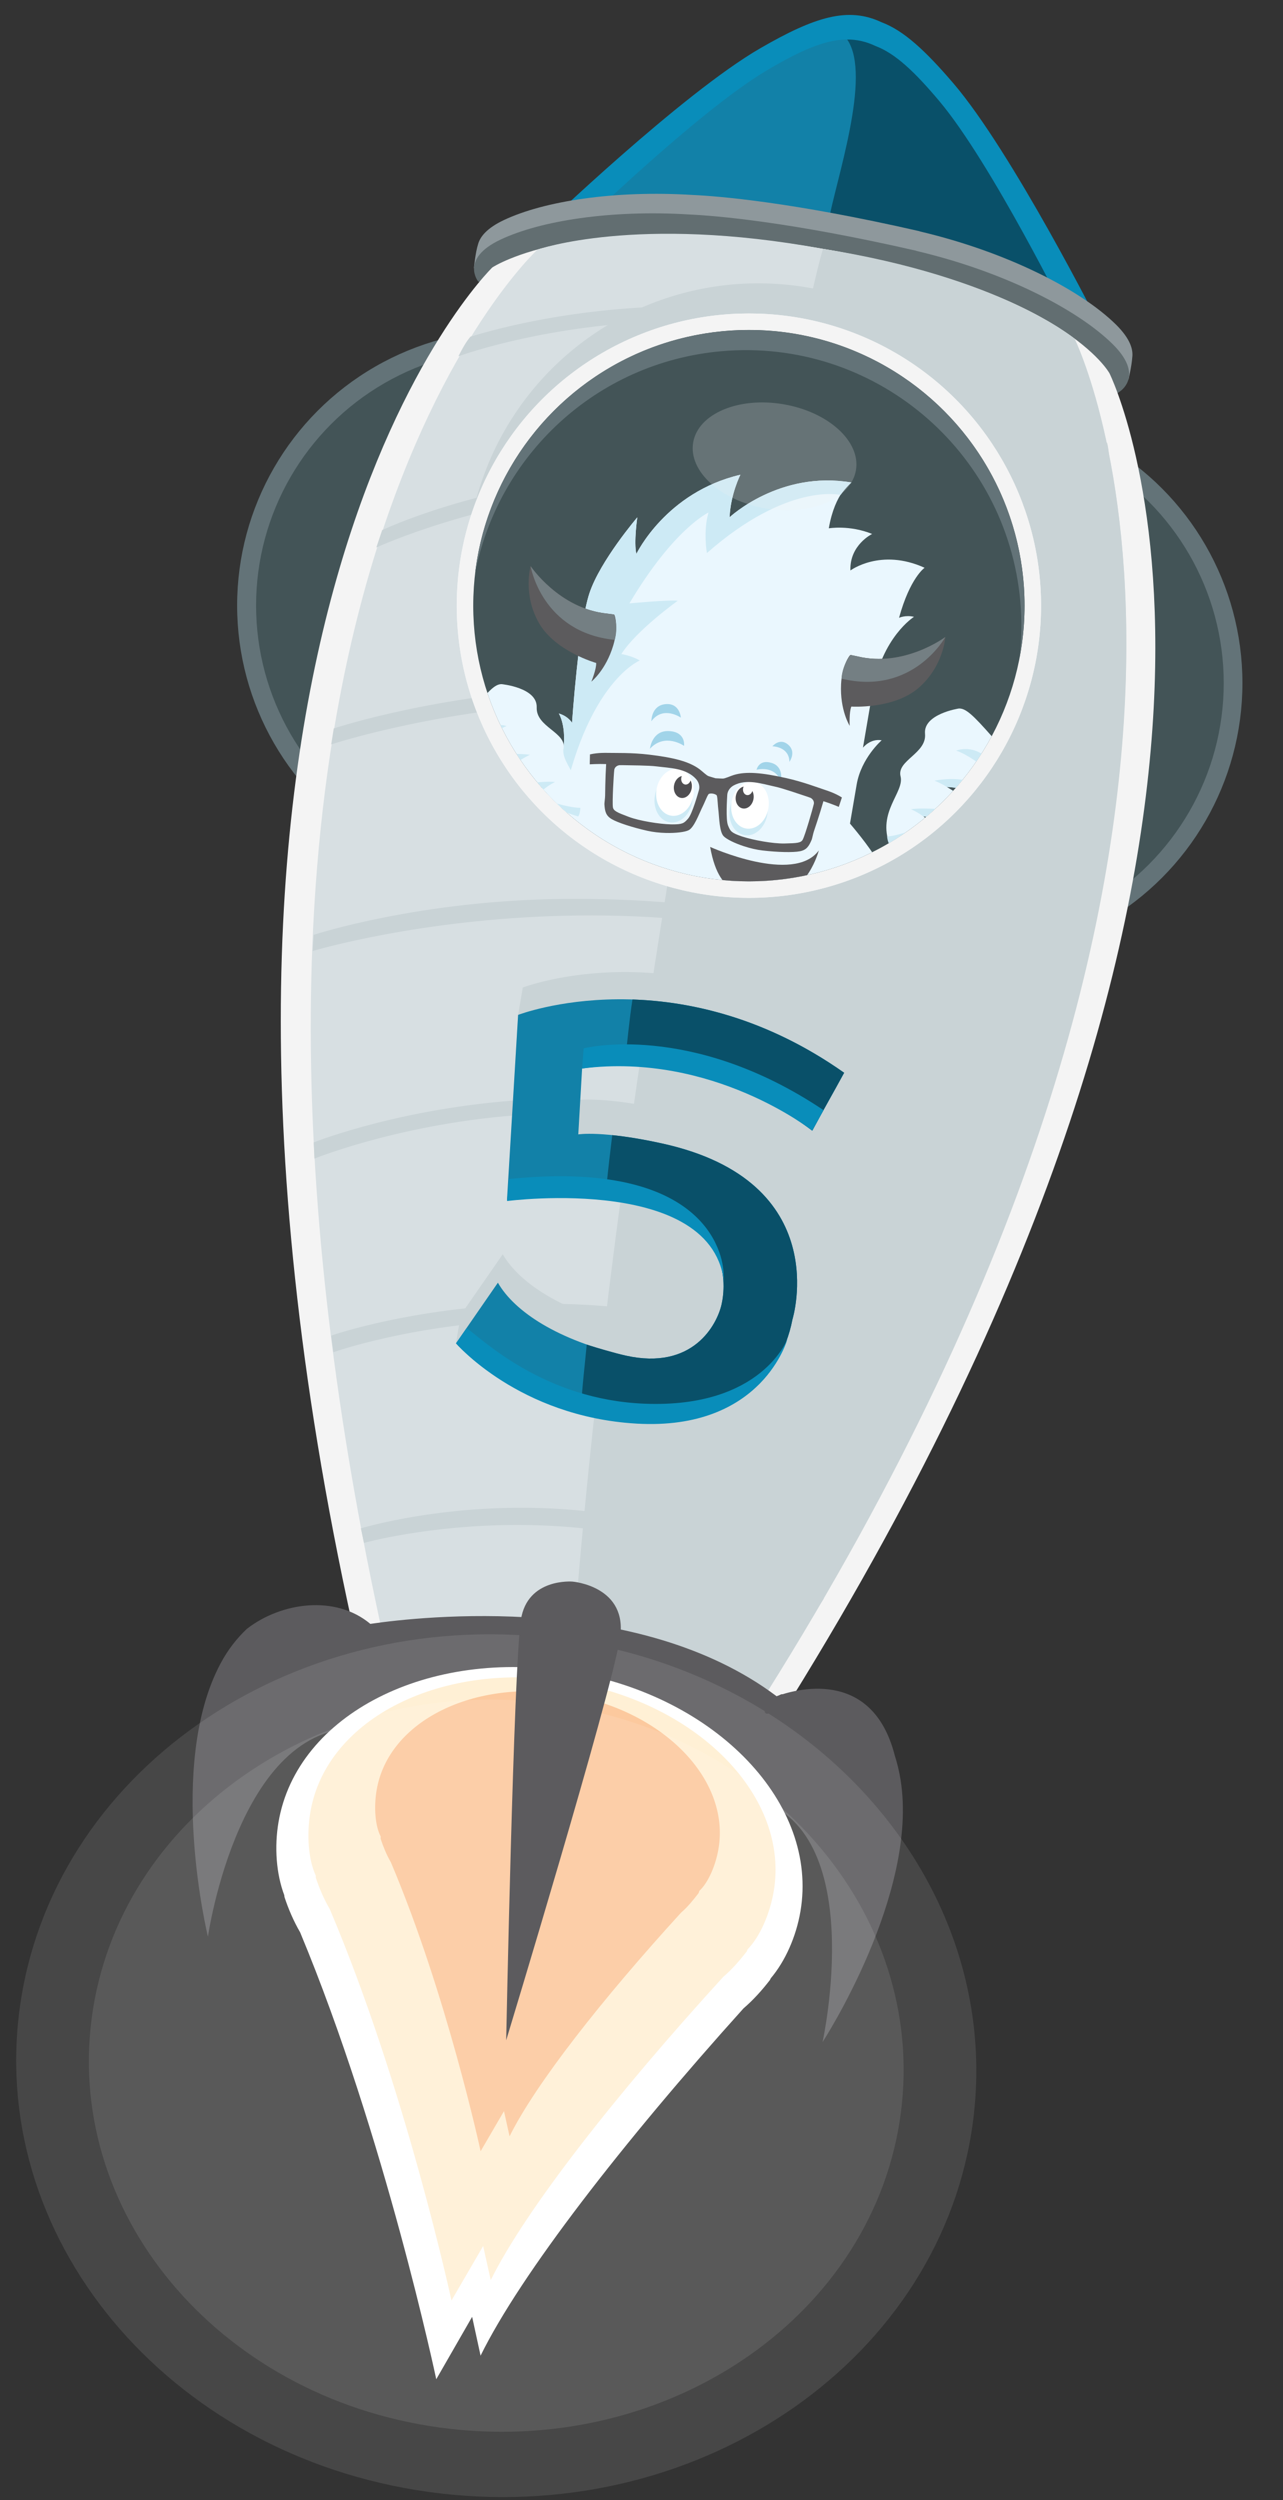<?xml version="1.0" encoding="utf-8"?>
<!-- Generator: Adobe Illustrator 17.0.0, SVG Export Plug-In . SVG Version: 6.00 Build 0)  -->
<!DOCTYPE svg PUBLIC "-//W3C//DTD SVG 1.1//EN" "http://www.w3.org/Graphics/SVG/1.1/DTD/svg11.dtd">
<svg version="1.1" id="Layer_1" xmlns="http://www.w3.org/2000/svg" xmlns:xlink="http://www.w3.org/1999/xlink" x="0px" y="0px"
	 width="275.589px" height="536.973px" viewBox="0 0 275.589 536.973" enable-background="new 0 0 275.589 536.973"
	 xml:space="preserve">
<rect x="0" y="0" width="275.589" height="536.973" fill="#333333" stroke="none"/>
<circle fill="#637378" cx="207.662" cy="146.718" r="59.214"/>
<circle fill="#435457" cx="207.662" cy="146.718" r="55.197"/>
<circle fill="#637378" cx="110.149" cy="130.054" r="59.214"/>
<circle fill="#435457" cx="110.149" cy="130.054" r="55.143"/>
<path fill="#098DBA" d="M236.16,69.811c0,0-18.752-37.179-31.391-51.934c-5.946-6.942-10.618-11.31-15.44-13.111
	c-0.004-0.035,0.005,0.035,0,0c-7.166-3.364-14.286-1.184-26.019,5.597c-16.821,9.722-46.855,38.563-46.855,38.563l59.109,3.473
	L236.16,69.811z"/>
<path fill="#1281A8" d="M229.581,68.686c0,0-16.6-33.635-27.815-46.97c-5.277-6.274-9.425-10.218-13.715-11.837
	c-0.004-0.032,0.004,0.032,0,0c-6.373-3.028-12.72-1.034-23.187,5.142c-15.007,8.854-41.834,35.068-41.834,35.068l52.633,2.986
	L229.581,68.686z"/>
<path fill="#095069" d="M177.932,47.765c-0.024,0.142-0.964,0.252-1.047,0.325c0.354,1.908,2.187,4.184,2.575,6.085l50.121,14.512
	c0,0-16.6-33.635-27.815-46.97c-5.277-6.274-9.425-10.218-13.715-11.837c-1.983-0.942-3.964-1.397-6.067-1.392
	C187.358,16.34,179.431,39.067,177.932,47.765z"/>
<path fill="#8E989C" d="M243.21,76.769c0.23-1.667-0.415-4.004-3.476-7.032c-7.484-7.404-23.284-15.588-42.169-20.036
	c-0.011-0.011-0.034-0.036-0.034-0.036c-27.425-6.276-43.193-7.537-48.702-7.789c-16.959-1.055-32.044,1.35-40.592,5.39
	c-3.654,1.727-5.095,3.574-5.535,5.147c-0.583,1.805-0.896,5.052-0.896,5.052c0.341,2.217,1.266,0.025,1.575-0.731
	c0.035-0.085,0.071-0.239,0.107-0.431l137.706,23.599c-0.023,0.16-0.037,0.296-0.033,0.376c0.04,0.816,0.202,3.115,1.259,1.137
	C242.42,81.415,243.075,78.675,243.21,76.769z"/>
<path fill="#626E71" d="M239.017,73.931c-7.484-7.404-23.284-15.588-42.169-20.036c-0.011-0.011-0.034-0.036-0.034-0.036
	c-27.425-6.276-43.193-7.537-48.702-7.789c-16.959-1.055-32.044,1.35-40.592,5.39c-8.805,4.161-4.781,9.03-4.781,9.03
	l136.157,23.334c-0.067,0.507,0.048,0.983,0.574,0.841c0.458-0.123,0.838-0.378,1.104-0.601
	C241.139,83.678,245.513,80.357,239.017,73.931z"/>
<path fill="#F4F4F4" d="M238.318,80.179c0,0-9.63-17.861-61.533-26.73c-51.902-8.869-71.04,3.998-71.04,3.998
	s-77.549,75.288-30.013,291.686l13.914,2.378c7.464,0.007,14.892-0.954,22.353-0.911c6.682,0.039,13.021,1.105,19.396,3.1
	c6.405,2.005,12.523,4.605,18.135,8.044l16.627,2.841c0.52-0.135,1.023-0.33,1.496-0.593c0.648-0.359,1.285,0.589,0.655,0.96
	l1.471,0.251C286.478,176.871,238.318,80.179,238.318,80.179z"/>
<path fill="#D7DFE2" d="M230.827,72.768c0,0-15.809-12.787-54.215-19.348c-39.969-7.337-61.165,0.198-61.165,0.198
	S33.836,128.55,81.919,349.767l10.441,1.709c6.552-0.175,13.083-0.914,19.64-0.876c6.682,0.039,13.021,1.105,19.396,3.1
	c5.599,1.752,10.979,3.959,15.993,6.783l16.966,2.777C282.061,175.904,230.827,72.768,230.827,72.768z"/>
<g>
	<path fill="#C9D3D6" d="M195.207,307.974c-55.173-41.526-122.931-17.778-123.603-17.536l-0.466-3.57
		c0.706-0.254,17.429-5.952,41.475-6.751c22.229-0.743,54.935,3.044,84.514,25.306L195.207,307.974z"/>
	<path fill="#C9D3D6" d="M175.224,346.003c-42.705-29.612-96.505-14.754-97.036-14.614l-0.67-3.127
		c0.548-0.143,54.734-16.65,99.455,15.071L175.224,346.003z"/>
	<path fill="#C9D3D6" d="M136.748,234.376c0.045,1.071,0.074,2.141,0.077,3.211c22.818,2.046,50.303,9.626,76.157,30.037
		l1.978-2.505C188.382,244.135,160.134,236.416,136.748,234.376z"/>
	<path fill="#C9D3D6" d="M120.56,235.911c-1.696,0.025-3.349,0.075-4.953,0.147c-27.989,1.265-48.022,9.232-48.22,9.312l0.155,3.479
		c0.195-0.079,20.75-8.367,48.208-9.603c1.461-0.066,2.966-0.111,4.505-0.136C120.223,237.999,120.288,236.972,120.56,235.911z"/>
	<path fill="#C9D3D6" d="M228.43,223.856c0.043-0.217,0.081-0.43,0.12-0.644c0.025-0.442,0.054-0.884,0.125-1.322
		c0.006-0.038,0.034-0.055,0.046-0.089c-37.317-24.835-78.718-28.952-107.283-28.729c-31.142,0.237-53.834,7.648-54.058,7.712
		l-0.205,3.474c0.884-0.249,90.019-26.853,160.557,20.711l0.696-1.031C228.429,223.909,228.424,223.885,228.43,223.856z"/>
	<path fill="#C9D3D6" d="M238.146,181.761c0.112-0.652,0.133-1.315,0.245-1.967c0.01-0.058,0.03-0.105,0.051-0.152
		c-37.727-28.24-81.028-33.044-110.815-32.064c-32.459,1.069-55.701,8.802-55.938,8.882l-0.541,3.426
		c0.233-0.079,24.589-8.068,56.583-9.118c29.497-0.97,72.463,3.804,109.645,32.052l0.762-1.004
		C238.144,181.797,238.139,181.781,238.146,181.761z"/>
	<path fill="#C9D3D6" d="M241.496,137.337l-0.079-1.416c-0.007-0.128,0.031-0.232,0.087-0.321
		c-39.31-31.647-80.607-35.87-108.516-33.778c-30.449,2.282-50.687,11.939-50.9,12.04l-1.256,3.733
		c0.209-0.1,22.635-10.383,52.518-12.6c27.503-2.045,68.434,2.189,107.206,33.929l1.05-1.283
		C241.547,137.56,241.503,137.463,241.496,137.337z"/>
	<path fill="#C9D3D6" d="M237.965,95.81c-0.059-0.221-0.104-0.447-0.155-0.671c-34.149-25.259-70.167-29.919-94.552-29.317
		c-20.058,0.495-35.404,4.415-42.209,6.489c-1.07,1.278-1.823,2.741-2.581,4.209c1.608-0.579,19.71-6.903,44.989-7.51
		c24.263-0.581,60.3,4.149,94.193,29.983l0.582-0.764C238.18,97.419,238.114,96.609,237.965,95.81z"/>
</g>
<path fill="#C9D3D6" d="M230.827,72.768c0,0-15.657-13.239-54.042-19.319c-1.797,5.96-3.129,13.87-5.096,20.205
	c-3.529,11.365-7.599,22.523-10.832,33.991c-6.575,23.326-11.696,47.049-15.631,70.959c-9.518,57.84-17.658,115.957-22.115,174.27
	c1.532,0.371,6.798,1.143,8.329,1.622c5.599,1.752,10.979,3.959,15.993,6.783l16.966,2.777
	C282.106,176.701,230.827,72.768,230.827,72.768z"/>
<circle fill="#C9D3D6" cx="162.876" cy="123.613" r="62.76"/>
<circle fill="#EEF4F6" cx="160.864" cy="130.087" r="62.76"/>
<circle fill="#F4F4F4" cx="160.864" cy="130.087" r="62.76"/>
<path fill="#5C5B5E" d="M193.44,382.261c-0.301-1.876-0.73-3.602-1.244-5.215c-4.899-19.188-21.85-14.029-25.381-12.72
	c-29.699-22.315-76.196-17.166-87.269-15.542c-7.442-6.251-19.108-4.695-26.518,1.071c-2.122,1.999-4.06,4.439-5.66,7.443
	c-11.683,21.94-2.702,58.667-2.702,58.667s6.827-47.648,34.309-44.635l81.455,16.984l1.315-2.019
	c25.116,6.263,14.939,52.315,14.939,52.315S197.383,406.804,193.44,382.261z"/>
<circle fill="#435457" cx="160.864" cy="130.087" r="59.214"/>
<path fill="#637378" d="M154.94,75.438c32.575-2.894,61.328,21.167,64.222,53.742c0.366,4.124,0.297,8.185-0.163,12.141
	c1.022-5.302,1.347-10.827,0.846-16.474c-2.894-32.575-31.647-56.636-64.222-53.742c-28.451,2.528-50.404,24.783-53.579,52.081
	C106.919,97.9,128.012,77.83,154.94,75.438z"/>
<path fill="#C9D3D6" d="M143.195,238.572c-11.829-2.998-18.806-2.341-18.806-2.341l-0.183-12.774
	c22.853-3.364,42.563,6.918,51.282,13.458c2.231-4.152,4.586-8.243,6.841-12.384c-36.206-25.434-70.033-12.427-70.033-12.427
	l-1.005,5.879l-2.01,33.834c0,0,12.52-2.84,30.522,1.193s17.214,16.684,16.235,21.042c-0.978,4.358-6.138,14.195-20.603,10.955
	c-14.465-3.24-23.885-9.407-27.443-15.613l-8.987,12.966c0,0-0.575,3.181-1.053,6.164c5.659,4.307,22.172,8.902,36.001,10.61
	c22.776,2.813,34.755-8.443,37.305-21.811C171.258,277.322,180.368,246.735,143.195,238.572z"/>
<path fill="#1281A8" d="M142.235,245.6c-12.869-2.829-18.018-1.951-18.018-1.951l0.818-14.151
	c22.858-3.393,40.724,6.79,49.439,13.35c2.234-4.17,4.593-8.278,6.85-12.437c-36.193-25.51-70.033-12.429-70.033-12.429
	l-2.392,39.781c0,0,11.874-2.769,29.875,1.267s17.204,16.738,16.223,21.114c-0.981,4.376-6.148,14.255-20.613,11.012
	s-23.881-9.428-27.436-15.656l-8.997,13.023c0,0,12.164,14.008,34.941,16.816c22.777,2.809,34.765-8.499,37.324-21.922
	C170.216,283.417,179.407,253.771,142.235,245.6z"/>
<path fill="#095069" d="M142.235,245.6c-4.482-0.985-8.008-1.515-10.726-1.794c-0.421,3.471-0.828,6.943-1.185,10.422
	c-0.112,1.089-0.213,2.18-0.319,3.27c2.721,0.34,5.651,0.832,8.769,1.531c18.001,4.036,17.204,16.738,16.223,21.114
	c-0.981,4.376-6.148,14.255-20.613,11.012c-2.228-0.5-6.367-1.723-8.353-2.352c-0.412,4.422-1.019,9.295-1.212,13.705
	c-0.014,0.323,3.122,0.96,2.871,0.959c-0.006,0.332-0.012,0.664-0.018,0.996c1.675,0.352,3.41,0.652,5.219,0.876
	c22.777,2.809,34.765-8.499,37.324-21.922C170.216,283.417,179.407,253.771,142.235,245.6z"/>
<path fill="#095069" d="M135.857,214.675c-0.684,4.33-1.072,8.861-1.63,13.622c18.868-0.245,32.617,8.808,40.248,14.552
	c2.234-4.17,4.593-8.278,6.85-12.437C164.639,218.651,148.457,215.095,135.857,214.675z"/>
<g>
	<defs>
		<circle id="SVGID_1_" cx="160.864" cy="130.087" r="59.214"/>
	</defs>
	<clipPath id="SVGID_2_">
		<use xlink:href="#SVGID_1_"  overflow="visible"/>
	</clipPath>
	<g clip-path="url(#SVGID_2_)">
		<path fill="#EAF7FE" d="M107.756,181.262c0,0-0.848,0.733-2.035,2.153c2.638,0.418,5.499,0.103,7.917,1.239
			c24.381,11.453,47.499,17.202,77.584,12.17c-0.304-3.023-0.612-5.215-0.612-5.215c1.976,0.338,3.234-0.337,3.234-0.337
			c-1.253-0.849-3.857-3.454-5.389-6.384c-1.532-2.93-5.877-7.993-5.877-7.993s0.464-2.716,1.435-8.395
			c0.97-5.679,5.372-9.501,5.372-9.501c-2.469-0.422-4.022,1.599-4.022,1.599s0.021-0.123,2.046-11.975
			c2.025-11.852,8.92-16.137,8.92-16.137c-1.831-0.44-3.213,0.213-3.213,0.213c2.362-8.617,5.49-10.751,5.49-10.751
			c-9.433-4.28-15.934,0.581-15.934,0.581c-0.204-5.498,4.668-7.843,4.668-7.843c-4.872-1.976-9.311-1.21-9.311-1.21
			c1.329-7.778,4.864-9.843,4.864-9.843c-15.432-2.637-26.177,7.469-26.177,7.469c0.227-5.044,2.325-9.137,2.325-9.137
			c-16.014,3.744-22.346,17.012-22.346,17.012c-0.587-2.514,0.2-7.86,0.2-7.86s-7.94,9.285-10.274,16.255
			c-2.335,6.971-3.749,27.885-3.749,27.885s-0.776-1.403-2.833-2.008c0,0,1.8,2.849,0.851,8.404c0,0-0.738-0.888-2.283-0.771
			c0,0,1.987,2.499,1.622,6.122c0,0-3.032,1.388-4.83,2.986c0,0-2.367-0.278-3.665-0.118c0,0,1.786,1.449,1.987,2.5
			c0,0-6.815,4.934-10.601,9.243C103.122,181.614,105.989,180.452,107.756,181.262z"/>
	</g>
	<path clip-path="url(#SVGID_2_)" fill="#CDEAF5" d="M156.718,111.102c0.227-5.044,2.325-9.137,2.325-9.137
		c-16.014,3.744-22.346,17.012-22.346,17.012c-0.587-2.514,0.2-7.86,0.2-7.86s-7.94,9.285-10.274,16.255
		c-2.335,6.971-3.749,27.885-3.749,27.885s-0.776-1.403-2.833-2.008c0,0,1.8,2.849,0.851,8.404c0,0-0.738-0.888-2.283-0.771
		c0,0,1.987,2.499,1.622,6.122c0,0-3.032,1.388-4.83,2.986c0,0-2.367-0.278-3.665-0.118c0,0,1.786,1.449,1.987,2.5
		c0,0-3.946,2.858-7.501,6.122c4.414,0.712,8.858,1.231,13.268,1.962c0.098-0.704,0.206-1.402,0.323-2.089
		c4.844-31.318,17.61-36.506,17.61-36.506c-1.849-1.078-3.958-1.375-3.958-1.375c3.223-5.103,12.123-11.46,12.123-11.46
		c-2.058-0.224-10.39,0.575-10.39,0.575c9.548-16.093,16.995-19.522,16.995-19.522c-1.2,4.051-0.345,8.708-0.345,8.708
		c17.348-15.269,28.713-12.476,28.713-12.476c1.157-1.631,2.333-2.677,2.333-2.677C167.463,100.996,156.718,111.102,156.718,111.102
		z"/>
	<path clip-path="url(#SVGID_2_)" fill="#5C5B5D" d="M131.891,131.986c-0.355-0.035-1.483-0.198-1.483-0.198
		c-10.3-1.029-16.434-10.195-16.434-10.195s-1.721,6.043,1.779,12.193c3.501,6.151,12.306,8.606,12.306,8.606
		c0.076,1.311-1.036,4.017-1.036,4.017s3.116-2.451,4.72-7.83C132.867,134.81,132.111,132.007,131.891,131.986"/>
	<path clip-path="url(#SVGID_2_)" fill="#747F83" d="M131.891,131.986c-0.341-0.038-1.483-0.198-1.483-0.198
		c-10.3-1.029-16.434-10.195-16.434-10.195s2.351,14.252,18.062,15.842C132.035,137.435,132.89,135.019,131.891,131.986"/>
	<path clip-path="url(#SVGID_2_)" fill="#5C5B5D" d="M182.711,140.67c0.347,0.085,1.465,0.306,1.465,0.306
		c10.057,2.45,18.887-4.159,18.887-4.159s-0.383,6.271-5.727,10.911c-5.345,4.639-14.465,4.031-14.465,4.031
		c-0.507,1.212-0.357,4.133-0.357,4.133s-2.125-3.347-1.852-8.953C180.852,143.01,182.496,140.617,182.711,140.67"/>
	<path clip-path="url(#SVGID_2_)" fill="#747F83" d="M182.711,140.67c0.334,0.077,1.465,0.306,1.465,0.306
		c10.057,2.45,18.887-4.159,18.887-4.159s-6.95,12.663-22.298,8.945C180.766,145.762,180.762,143.2,182.711,140.67"/>
	
		<ellipse transform="matrix(-0.986 -0.168 0.168 -0.986 290.185 373.16)" clip-path="url(#SVGID_2_)" fill="#CDEAF5" cx="160.92" cy="174.272" rx="4.071" ry="5.152"/>
	
		<ellipse transform="matrix(-0.986 -0.168 0.168 -0.986 290.995 370.537)" clip-path="url(#SVGID_2_)" fill="#FFFFFF" cx="161.213" cy="172.926" rx="4.008" ry="5.072"/>
	<path clip-path="url(#SVGID_2_)" fill="#4F4E51" d="M159.736,168.941c-0.052,0.117-0.096,0.242-0.119,0.377
		c-0.12,0.704,0.241,1.353,0.807,1.45c0.503,0.086,0.996-0.294,1.185-0.873c0.25,0.478,0.352,1.082,0.244,1.712
		c-0.223,1.304-1.253,2.216-2.302,2.037s-1.718-1.381-1.495-2.685C158.235,169.916,158.929,169.126,159.736,168.941z"/>
	
		<ellipse transform="matrix(-0.986 -0.168 0.168 -0.986 258.652 364.978)" clip-path="url(#SVGID_2_)" fill="#CDEAF5" cx="144.806" cy="171.519" rx="4.071" ry="5.152"/>
	
		<ellipse transform="matrix(-0.986 -0.168 0.168 -0.986 259.462 362.355)" clip-path="url(#SVGID_2_)" fill="#FFFFFF" cx="145.1" cy="170.173" rx="4.008" ry="5.072"/>
	<path clip-path="url(#SVGID_2_)" fill="#A1D4E9" d="M162.511,165.339c0,0,3.748-1.061,5.208,2.348c0,0,0.726-3.017-2.014-3.837
		C162.963,163.03,162.511,165.339,162.511,165.339z"/>
	<path clip-path="url(#SVGID_2_)" fill="#4F4E51" d="M146.46,166.673c-0.052,0.117-0.096,0.242-0.119,0.377
		c-0.12,0.704,0.241,1.353,0.807,1.45c0.503,0.086,0.996-0.294,1.185-0.873c0.25,0.478,0.352,1.082,0.244,1.712
		c-0.223,1.304-1.253,2.216-2.302,2.037c-1.048-0.179-1.718-1.381-1.495-2.685C144.959,167.647,145.653,166.857,146.46,166.673z"/>
	<path clip-path="url(#SVGID_2_)" fill="#5C5B5D" d="M177.458,169.743c-1.745-0.567-4.899-1.804-8.616-2.632
		c-5.198-1.158-8.563-1.463-11.219-0.658c-0.733,0.222-1.913,0.79-2.37,0.773l-0.499-0.017c-0.458-0.015-0.784-0.028-1.058-0.052
		c-0.266-0.068-0.578-0.165-1.015-0.303l-0.476-0.149c-0.437-0.135-1.361-1.063-1.979-1.516c-2.237-1.641-5.513-2.471-10.8-3.105
		c-3.781-0.453-7.167-0.334-9.001-0.378c0,0-1.951-0.083-3.702,0.329l-0.043,2.128c0,0,1.795-0.116,3.519-0.053
		c-0.187,2.98-0.22,6.845-0.22,6.845l-0.01,0.118c0.014,0.197-0.154,1.437-0.141,1.646c0.095,1.538,0.291,2.466,1.588,3.225
		c1.274,0.747,4.416,1.774,7.637,2.497c1.198,0.269,2.582,0.429,4.004,0.464c2.109,0.051,4.064-0.185,4.865-0.589
		c1.165-0.588,2.227-3.466,2.811-4.676l0.174-0.357c0.204-0.412,0.394-0.848,0.578-1.272c0.265-0.608,0.538-1.237,0.715-1.439
		c0.032-0.035,0.171-0.152,0.635-0.141c0.09,0.002,0.196,0.018,0.297,0.029c0.1,0.023,0.205,0.043,0.29,0.071
		c0.441,0.143,0.533,0.3,0.552,0.344c0.099,0.25,0.148,0.934,0.196,1.595c0.033,0.461,0.068,0.936,0.123,1.392l0.045,0.394
		c0.149,1.336,0.194,4.403,1.098,5.344c0.621,0.647,2.387,1.519,4.394,2.171c1.353,0.439,2.712,0.748,3.931,0.892
		c3.279,0.388,6.583,0.462,8.033,0.181c1.476-0.285,1.969-1.095,2.569-2.514c0.081-0.193,0.335-1.418,0.413-1.6l0.03-0.115
		c0,0,1.252-3.657,2.065-6.53c1.647,0.513,3.302,1.219,3.302,1.219l0.666-2.022C179.326,170.312,177.458,169.743,177.458,169.743z
		 M150.119,169.744c-0.196,0.659-1.401,5.044-2.319,6.083c-0.888,1.004-1.183,1.242-3.412,1.238c-0.095,0-0.195-0.002-0.298-0.005
		c-2.395-0.058-6.672-0.727-8.981-1.593l-0.16-0.06c-2.356-0.887-3.176-1.235-3.298-2.035c-0.165-1.082,0.169-6.976,0.295-7.999
		c0.095-0.777,0.879-1.005,1.085-1.024c0.128-0.012,0.333-0.014,0.608-0.007c1.753,0.042,5.647,0.043,7.424,0.27
		c2.773,0.355,6.323,0.361,8.441,2.702c0.681,0.753,0.833,1.702,0.625,2.398L150.119,169.744z M172.428,180.339
		c-0.381,0.715-1.271,0.77-3.787,0.825l-0.171,0.004c-2.465,0.05-6.722-0.738-9-1.479c-0.098-0.032-0.193-0.063-0.283-0.095
		c-2.104-0.737-2.302-1.059-2.807-2.301c-0.521-1.285-0.201-5.821-0.167-6.508l0.001-0.035c0.035-0.726,0.493-1.57,1.386-2.054
		c2.775-1.504,6.126-0.331,8.859,0.255c1.752,0.375,5.425,1.668,7.093,2.21c0.261,0.085,0.454,0.155,0.571,0.209
		c0.188,0.086,0.852,0.562,0.684,1.326C174.584,173.703,172.943,179.373,172.428,180.339z"/>
	<path clip-path="url(#SVGID_2_)" fill="#A1D4E9" d="M146.936,160.197c0,0-4.099-2.891-7.329,0.625c0,0,0.408-3.975,4.087-3.798
		C147.374,157.199,146.936,160.197,146.936,160.197z"/>
	<path clip-path="url(#SVGID_2_)" fill="#A1D4E9" d="M146.249,154.136c0,0-3.803-2.659-6.33,0.771c0,0-0.055-3.384,3.032-3.67
		C146.04,150.95,146.249,154.136,146.249,154.136z"/>
	<path clip-path="url(#SVGID_2_)" fill="#A1D4E9" d="M165.91,160.293c0,0,3.604,0.031,3.657,3.34c0,0,1.56-2.115-0.264-3.688
		C167.478,158.372,165.91,160.293,165.91,160.293z"/>
	<path clip-path="url(#SVGID_2_)" fill="#5C5B5D" d="M152.54,181.906c0,0,17.924,8.11,23.343,0.752c0,0-2.444,9.564-10.03,9.752
		C160.742,191.536,154.677,193.872,152.54,181.906z"/>
	<path clip-path="url(#SVGID_2_)" fill="#EAF7FE" d="M205.94,152.178c0,0-7.643,1.168-7.244,5.415s-6.113,5.71-5.255,9.157
		s-5.075,7.605-2.316,14.743c0,0,5.801-1.87,8.693-5.056l-1.498-1.096c0,0,6.596,1.068,12.486-0.752c0,0-3.795-3.478-7.44-5.57
		c0,0,7.373,0.332,9.874,2.358c0,0,1.139-3.837-1.958-6.678c0,0,5.763-2.011,1.754-6.557S207.415,152.079,205.94,152.178z"/>
	<path clip-path="url(#SVGID_2_)" fill="#CDEAF5" d="M213.239,171.377c0,0-2.647-5.478-12.529-3.704c0,0,1.338,0.502,2.655,1.346
		C203.365,169.019,211.275,169.6,213.239,171.377z"/>
	<path clip-path="url(#SVGID_2_)" fill="#CDEAF5" d="M211.281,164.698c0,0-3.561-2.753-5.896-3.473c0,0,4.094-1.728,7.566,2.57
		C212.951,163.796,211.939,164.633,211.281,164.698z"/>
	<path clip-path="url(#SVGID_2_)" fill="#CDEAF5" d="M210.805,174.589c0,0-11.926-1.409-15.131-0.766c0,0,1.147,0.422,2.645,1.518
		C198.319,175.341,206.377,176.539,210.805,174.589z"/>
	<path clip-path="url(#SVGID_2_)" fill="#CDEAF5" d="M198.957,177.214c0,0-5.678,2.325-8.405,2.444c0,0,0.081,1.199,0.572,1.835
		C191.124,181.493,196.884,179.436,198.957,177.214z"/>
	<path clip-path="url(#SVGID_2_)" fill="#EAF7FE" d="M107.744,146.94c0,0,7.697,0.733,7.54,4.995
		c-0.157,4.263,6.427,5.354,5.766,8.844c-0.661,3.49,5.498,7.306,3.149,14.588c0,0-5.898-1.538-8.966-4.555l1.434-1.179
		c0,0-6.525,1.44-12.509-0.043c0,0,3.591-3.688,7.112-5.983c0,0-7.342,0.749-9.724,2.914c0,0-1.355-3.767,1.576-6.779
		c0,0-5.867-1.681-2.123-6.447S106.266,146.925,107.744,146.94z"/>
	<path clip-path="url(#SVGID_2_)" fill="#CDEAF5" d="M101.546,166.521c0,0,2.332-5.62,12.298-4.409c0,0-1.307,0.577-2.574,1.495
		C111.27,163.607,103.406,164.636,101.546,166.521z"/>
	<path clip-path="url(#SVGID_2_)" fill="#CDEAF5" d="M103.122,159.743c0,0,3.399-2.95,5.69-3.801c0,0-4.185-1.493-7.408,2.995
		C101.403,158.936,102.461,159.715,103.122,159.743z"/>
	<path clip-path="url(#SVGID_2_)" fill="#CDEAF5" d="M104.158,169.59c0,0,11.827-2.083,15.063-1.623c0,0-1.121,0.486-2.555,1.666
		C116.667,169.633,108.689,171.286,104.158,169.59z"/>
	<path clip-path="url(#SVGID_2_)" fill="#CDEAF5" d="M116.136,171.539c0,0,5.801,2,8.53,1.964c0,0-0.013,1.201-0.467,1.865
		C124.199,175.367,118.332,173.641,116.136,171.539z"/>
</g>
<ellipse transform="matrix(0.986 0.168 -0.168 0.986 18.893 -26.608)" opacity="0.2" fill="#F3F3F3" cx="166.284" cy="98.058" rx="17.729" ry="11.346"/>
<path fill="#FFFFFF" d="M165.548,424.963l-0.029-0.005c3.186-3.772,5.494-9.03,6.413-14.408
	c3.955-23.144-17.951-46.107-48.91-51.398s-59.24,9.052-63.195,32.196c-0.919,5.378-0.495,11.148,1.257,15.764l-0.029-0.005
	c0.038,0.007,0.028,0.296,0.057,0.356c0.842,2.562,1.956,5.155,3.359,7.575c18.246,43.83,29.237,95.986,29.237,95.986l7.706-13.411
	l1.814,8.347c8.571-17.46,30.541-45.797,56.472-74.588c2.116-1.81,4.032-3.961,5.67-6.088
	C165.42,425.236,165.508,424.956,165.548,424.963z"/>
<path fill="#FFEED0" d="M160.58,418.719l-0.026-0.004c2.73-2.771,4.832-7.747,5.635-12.45c3.459-20.242-16.043-40.311-43.527-45.007
	c-27.484-4.697-52.531,7.684-55.99,27.925c-0.804,4.704-0.486,10.169,1.169,13.689l-0.026-0.004
	c0.034,0.006,0.001,0.401,0.027,0.453c0.753,2.244,1.735,4.585,2.986,6.706c16.288,38.39,26.149,84.083,26.149,84.083l6.806-11.699
	l1.626,7.316c7.568-15.258,27.001-40,49.949-65.133c1.873-1.579,3.593-3.597,5.042-5.454
	C160.443,419.097,160.545,418.713,160.58,418.719z"/>
<path fill="#FCC393" d="M150.215,406.156l-0.019-0.003c1.976-1.821,3.54-5.567,4.133-9.038
	c2.552-14.936-11.851-29.671-32.131-33.136c-20.281-3.466-38.744,5.558-41.296,20.494c-0.593,3.471-0.378,7.616,0.881,9.989
	l-0.019-0.003c0.025,0.004-0.025,0.445-0.005,0.483c0.555,1.656,1.268,3.458,2.19,5.023c12.019,28.328,19.289,62.082,19.289,62.082
	l5.019-8.614l1.198,5.408c5.584-11.259,19.923-29.511,36.857-48.057c1.382-1.165,2.677-2.8,3.745-4.171
	C150.089,406.582,150.189,406.151,150.215,406.156z"/>
<path opacity="0.1" fill="#FFFFFF" d="M165.091,368.045c-0.078,0.008-0.153,0.025-0.231,0.031c-0.4,0.031-0.608-0.261-0.613-0.561
	c-13.246-8.191-28.773-13.754-45.748-15.722c-56.565-6.556-107.75,29.267-114.324,80.013
	c-6.574,50.746,33.951,97.198,90.516,103.754c56.565,6.556,107.75-29.267,114.324-80.013
	C213.575,420.355,195.477,387.233,165.091,368.045z"/>
<path opacity="0.1" fill="#FFFFFF" d="M193.51,453.751c-5.579,43.063-49.015,73.463-97.016,67.9s-82.392-44.983-76.813-88.047
	s49.015-73.463,97.016-67.9S199.089,410.687,193.51,453.751z"/>
<path fill="#5C5B5E" d="M108.727,438.225c0,0,22.269-73.291,24.422-86.231c1.885-11.329-10.169-12.293-10.169-12.293
	s-9.71-0.835-11.088,8.201C110.324,358.188,108.727,438.225,108.727,438.225z"/>
<path fill="#098DBA" d="M125.035,229.499l0.332-4.331c0,0,22.93-5.901,51.527,13.272l-2.42,4.409
	C174.475,242.848,153.11,225.922,125.035,229.499z"/>
<path fill="#098DBA" d="M108.915,257.962c0,0,46.36-6.06,46.716,19.312l-0.208-3.717c0,0,0.372-25.058-46.063-20.325
	L108.915,257.962z"/>
<path fill="#098DBA" d="M97.952,288.523c0,0,13.476,15.769,38.767,17.245c27.168,1.585,32.449-18.243,32.449-18.243
	s-5.466,14.955-30.647,13.969c-21.708-0.85-34.775-13.766-38.287-16.233L97.952,288.523z"/>
</svg>
